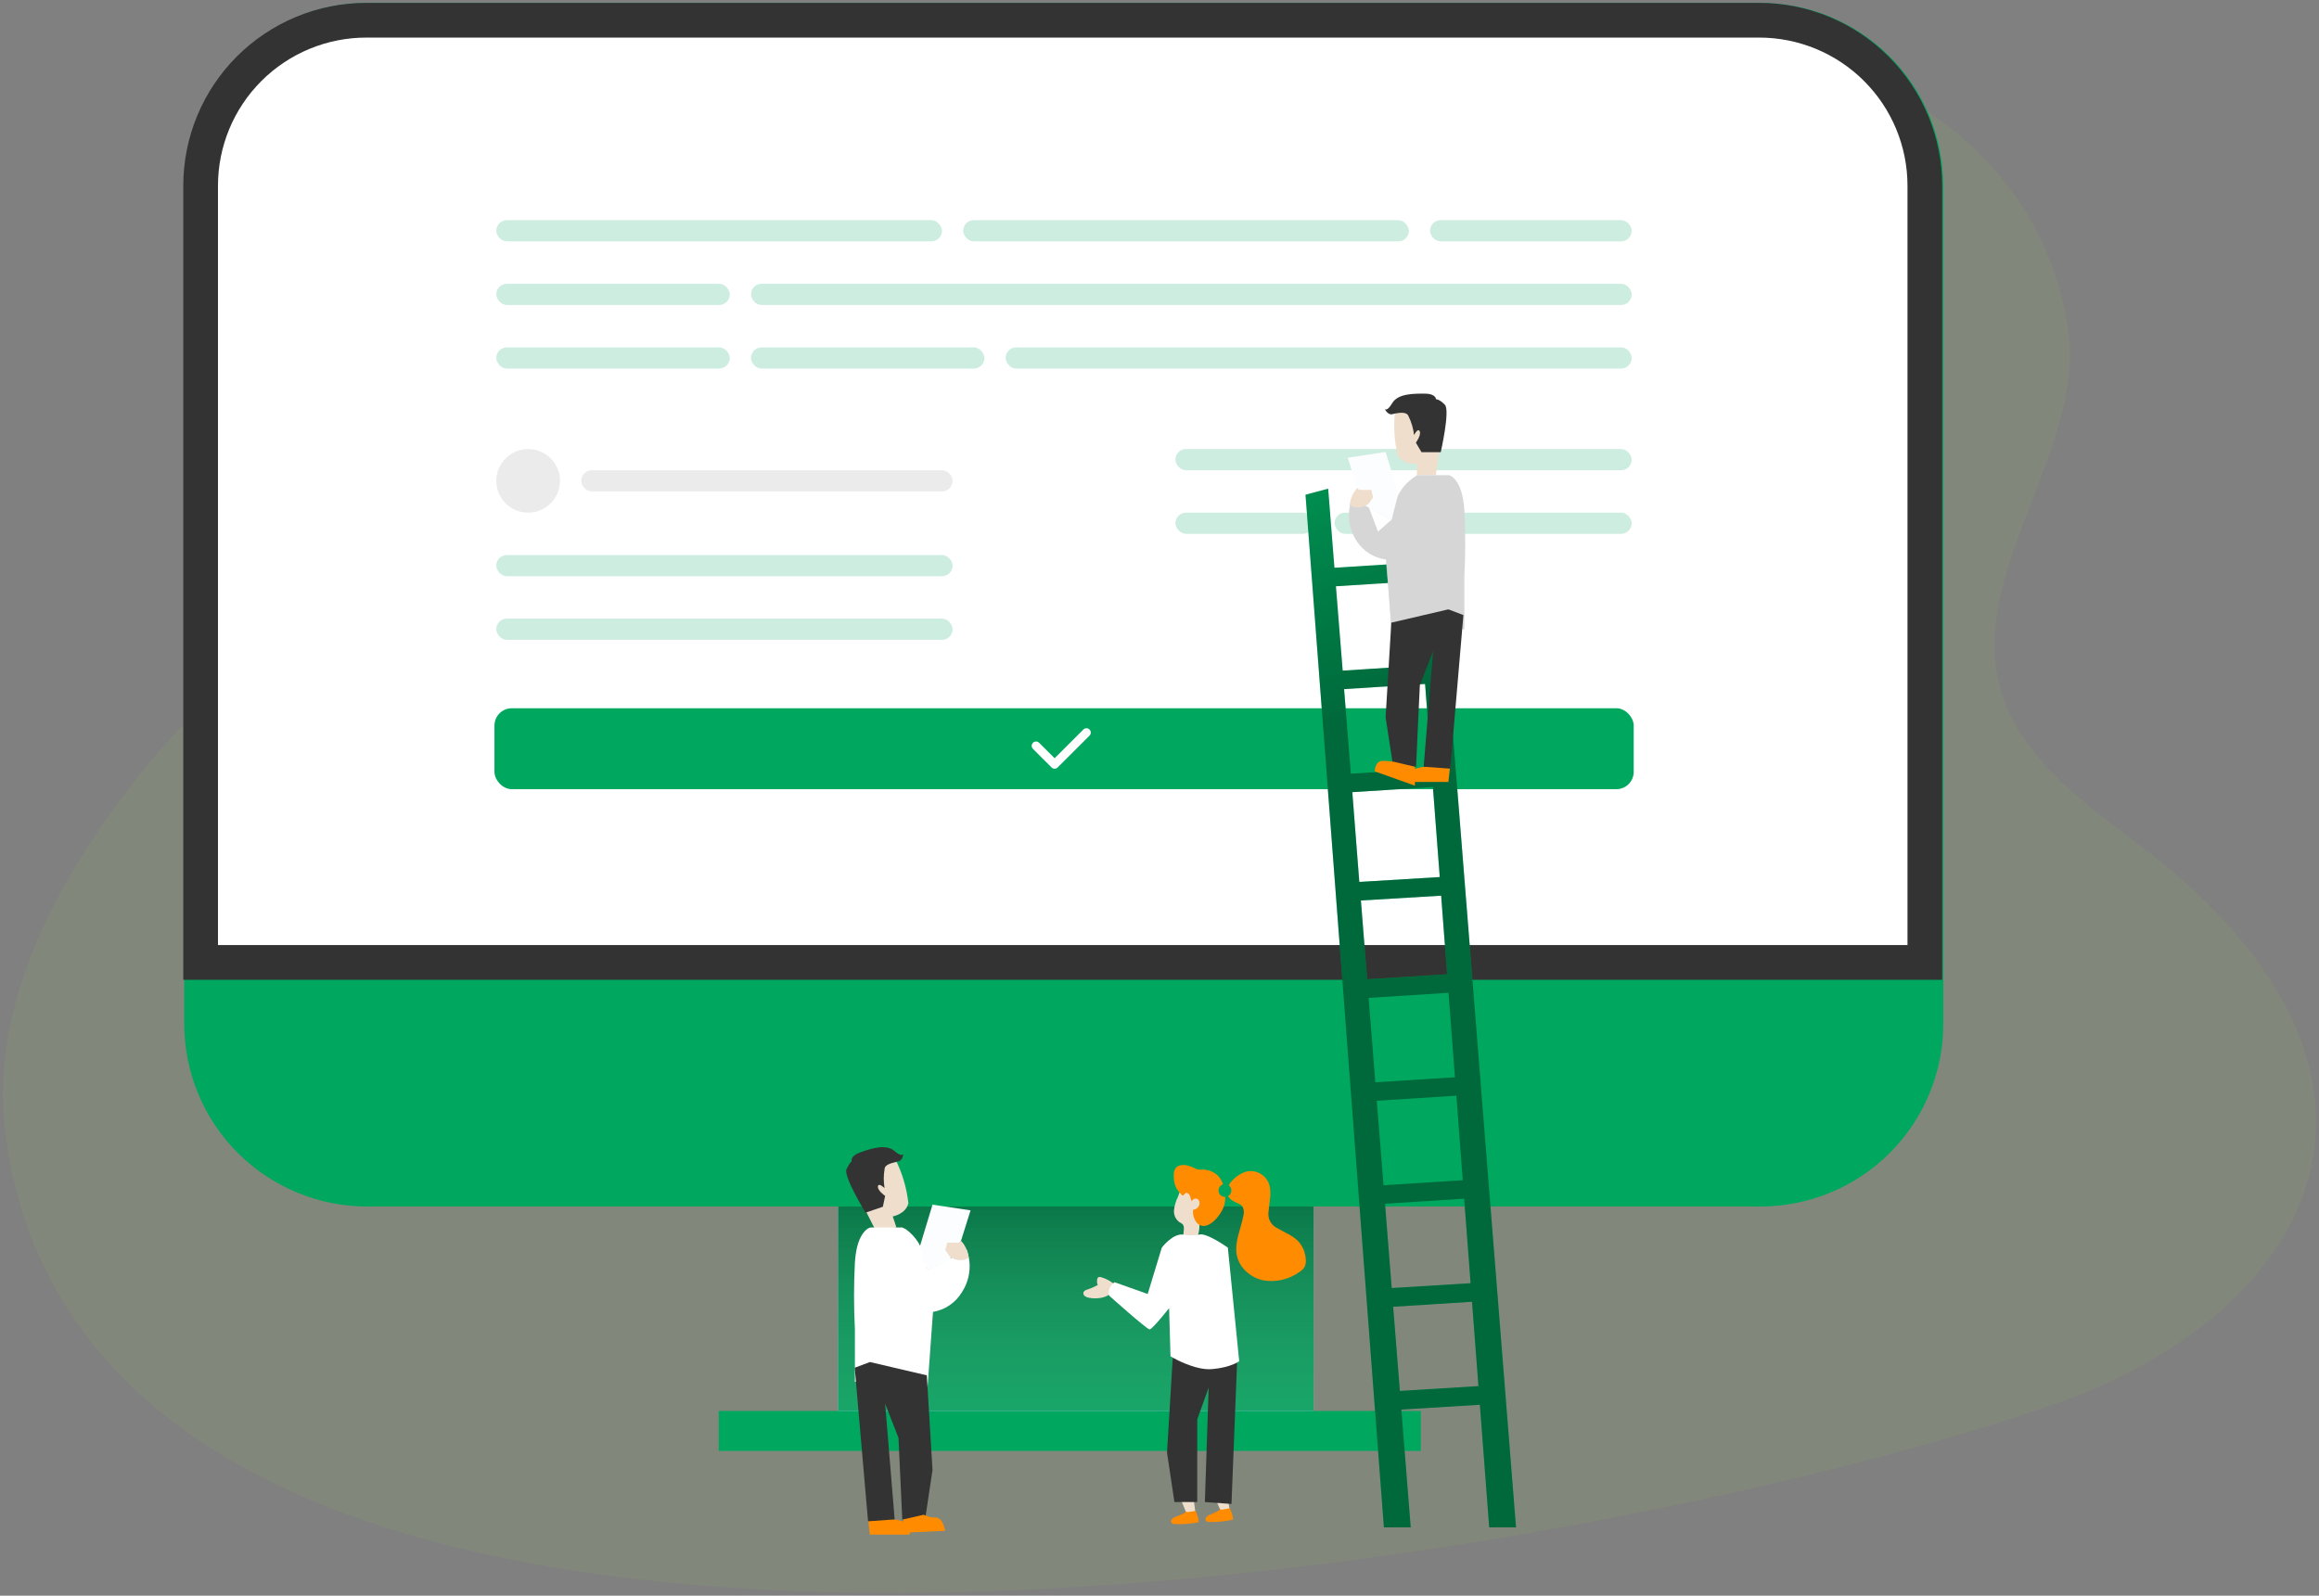 <svg width="401" height="276" viewBox="0 0 401 276" fill="none" xmlns="http://www.w3.org/2000/svg">
<rect x="0" y="0" width="401" height="276" fill="#808080" stroke="none"/>
<g clip-path="url(#clip0)">
<path opacity="0.12" d="M357.472 55.88C361.294 77.625 339.447 99.069 346.197 120.072C350.081 132.203 361.735 139.769 371.782 147.572C387.748 159.947 402.481 177.926 400.277 197.997C397.892 219.645 377.265 234.951 356.763 242.332C279.86 269.992 16.52 318.583 0.913 195.93C-2.059 172.486 11.416 149.256 26.537 131.087C38.565 116.641 105.562 51.711 130.051 39.589C239.134 -14.427 346.235 -8.128 357.472 55.88Z" fill="#8CC456"/>
<path d="M245.689 244.04H124.287V250.955H245.689V244.04Z" fill="#00A85F"/>
<path d="M227.144 188.699H144.944V244.04H227.144V188.699Z" fill="#68E1FD"/>
<path d="M227.144 188.699H144.944V244.04H227.144V188.699Z" fill="#00A85F"/>
<path d="M227.144 188.699H144.944V244.04H227.144V188.699Z" fill="url(#paint0_linear)"/>
<path d="M336.038 32.13V177.062C336.038 181.216 335.219 185.33 333.628 189.167C332.036 193.005 329.704 196.492 326.764 199.428C323.823 202.365 320.333 204.693 316.492 206.281C312.651 207.869 308.534 208.685 304.377 208.683H63.496C55.104 208.683 47.056 205.351 41.122 199.421C35.188 193.491 31.855 185.448 31.855 177.062V32.13C31.854 27.977 32.672 23.864 34.262 20.027C35.851 16.19 38.182 12.703 41.12 9.766C44.058 6.829 47.546 4.499 51.386 2.909C55.225 1.319 59.34 0.501 63.496 0.5H304.348C308.506 0.495 312.625 1.309 316.468 2.895C320.311 4.481 323.804 6.808 326.747 9.744C329.69 12.679 332.025 16.166 333.619 20.003C335.213 23.841 336.035 27.955 336.038 32.111V32.13Z" fill="#00A85F"/>
<path d="M332.842 32.13V166.463H34.693V32.13L34.693 32.13C34.692 28.371 35.432 24.649 36.871 21.176C38.31 17.703 40.419 14.547 43.079 11.888C45.739 9.229 48.896 7.12 52.372 5.681C55.847 4.242 59.572 3.501 63.334 3.5C63.334 3.5 63.334 3.5 63.334 3.5L304.152 3.5L304.156 3.5C307.92 3.495 311.648 4.232 315.128 5.668C318.607 7.104 321.769 9.21 324.432 11.868C327.096 14.525 329.21 17.68 330.653 21.154C332.096 24.628 332.84 28.352 332.842 32.113V32.13Z" fill="white" stroke="#333333" stroke-width="6"/>
<path d="M285.54 28.917H82.647C79.333 28.917 76.647 31.603 76.647 34.917V65.266C76.647 68.58 79.333 71.266 82.647 71.266H285.54C288.854 71.266 291.54 68.58 291.54 65.266V34.917C291.54 31.603 288.854 28.917 285.54 28.917Z" fill="white"/>
<rect opacity="0.2" x="85.821" y="38.083" width="77.064" height="3.667" rx="1.833" fill="#00A85F"/>
<rect opacity="0.2" x="85.821" y="49.083" width="40.367" height="3.667" rx="1.833" fill="#00A85F"/>
<rect opacity="0.2" x="129.858" y="49.083" width="152.294" height="3.667" rx="1.833" fill="#00A85F"/>
<rect opacity="0.2" x="85.821" y="60.083" width="40.367" height="3.667" rx="1.833" fill="#00A85F"/>
<rect opacity="0.2" x="129.858" y="60.083" width="40.367" height="3.667" rx="1.833" fill="#00A85F"/>
<rect opacity="0.2" x="173.895" y="60.083" width="108.257" height="3.667" rx="1.833" fill="#00A85F"/>
<rect opacity="0.2" x="166.555" y="38.083" width="77.064" height="3.667" rx="1.833" fill="#00A85F"/>
<rect opacity="0.2" x="247.289" y="38.083" width="34.862" height="3.667" rx="1.833" fill="#00A85F"/>
<path d="M285.326 68.5H200.078C196.764 68.5 194.078 71.186 194.078 74.5V95.5C194.078 98.814 196.764 101.5 200.078 101.5H285.326C288.639 101.5 291.326 98.814 291.326 95.5V74.5C291.326 71.186 288.639 68.5 285.326 68.5Z" fill="white"/>
<rect opacity="0.2" x="203.252" y="77.667" width="78.899" height="3.667" rx="1.833" fill="#00A85F"/>
<rect opacity="0.2" x="203.252" y="88.667" width="23.853" height="3.667" rx="1.833" fill="#00A85F"/>
<rect opacity="0.2" x="230.775" y="88.667" width="51.376" height="3.667" rx="1.833" fill="#00A85F"/>
<path d="M167.895 68.5H82.647C79.333 68.5 76.647 71.186 76.647 74.5V141.333C76.647 144.647 79.333 147.333 82.647 147.333H167.895C171.208 147.333 173.895 144.647 173.895 141.333V74.5C173.895 71.186 171.208 68.5 167.895 68.5Z" fill="white"/>
<rect x="85.5" y="122.5" width="197" height="14" rx="3" fill="#00A85F"/>
<path d="M179.151 129L182.362 132.208L187.867 126.708" stroke="white" stroke-width="1.5" stroke-linecap="round" stroke-linejoin="round"/>
<rect opacity="0.2" x="85.821" y="96" width="78.899" height="3.667" rx="1.833" fill="#00A85F"/>
<rect opacity="0.2" x="85.821" y="107" width="78.899" height="3.667" rx="1.833" fill="#00A85F"/>
<ellipse opacity="0.1" cx="91.326" cy="83.167" rx="5.505" ry="5.5" fill="#333333"/>
<rect opacity="0.1" x="100.5" y="81.333" width="64.22" height="3.667" rx="1.833" fill="#333333"/>
<path d="M257.512 264.183H262.15L247.859 84.52L243.94 85.573L244.829 97.312L230.746 98.2L229.664 84.52L225.745 85.573L239.303 264.183H243.94L242.323 243.802L255.919 242.967L255.715 239.74L242.066 240.58L240.905 226.021L254.861 225.138L254.662 221.921L240.652 222.785L239.497 208.197L253.181 207.329L257.512 264.183ZM231.004 101.403L245.086 100.505L246.193 115.093L232.174 115.995L231.004 101.403ZM232.417 119.193L246.426 118.295L247.533 132.946L233.592 133.819L232.417 119.193ZM233.84 137.017L247.776 136.124L248.961 151.697L235.049 152.541L233.84 137.017ZM235.326 155.749L249.204 154.919L250.233 168.507L236.408 169.375L235.326 155.749ZM236.661 172.598L250.476 171.719L251.583 186.326L237.822 187.195L236.661 172.598ZM239.239 204.999L238.074 190.393L251.831 189.514L252.938 204.131L239.239 204.999Z" fill="#00A85F"/>
<g opacity="0.61">
<path opacity="0.61" d="M257.512 264.183H262.15L247.859 84.52L243.94 85.573L244.829 97.312L230.746 98.2L229.664 84.52L225.745 85.573L239.303 264.183H243.94L242.323 243.802L255.919 242.967L255.715 239.74L242.066 240.58L240.905 226.021L254.861 225.138L254.662 221.921L240.652 222.785L239.497 208.197L253.181 207.329L257.512 264.183ZM231.004 101.403L245.086 100.505L246.193 115.093L232.174 115.995L231.004 101.403ZM232.417 119.193L246.426 118.295L247.533 132.946L233.592 133.819L232.417 119.193ZM233.84 137.017L247.776 136.124L248.961 151.697L235.049 152.541L233.84 137.017ZM235.326 155.749L249.204 154.919L250.233 168.507L236.408 169.375L235.326 155.749ZM236.661 172.598L250.476 171.719L251.583 186.326L237.822 187.195L236.661 172.598ZM239.239 204.999L238.074 190.393L251.831 189.514L252.938 204.131L239.239 204.999Z" fill="url(#paint1_linear)"/>
</g>
<path d="M250.782 132.286L250.452 135.246H243.61C243.61 135.246 243.051 133.538 244.299 133.111C244.984 132.869 245.689 132.692 246.407 132.582L250.782 132.286Z" fill="#FF8C00"/>
<path d="M241.24 70.976C240.925 73.626 241.089 76.31 241.726 78.901C242.107 79.392 242.613 79.773 243.191 80.004C243.769 80.236 244.398 80.309 245.013 80.216V82.186H248.286L249.685 72.321C249.685 72.321 244.532 65.75 241.24 70.976Z" fill="#F0DECD"/>
<path d="M243.547 71.962C244.062 72.992 244.391 74.106 244.518 75.252C244.518 75.252 245.173 73.936 245.489 74.592C245.805 75.247 244.833 76.567 244.833 76.567L245.805 78.207H249.131C249.131 78.207 250.777 71.01 249.854 70.02C248.932 69.03 248.31 69.05 248.31 69.05C248.31 69.05 248.31 68.079 246.334 68.079C244.358 68.079 241.731 68.079 240.745 69.724C239.759 71.369 239.429 70.695 239.429 70.695C239.429 70.695 239.987 71.913 240.842 71.617C241.046 71.568 243.216 70.976 243.547 71.962Z" fill="#333333"/>
<path d="M245.023 82.186H250.554C250.554 82.186 252.889 82.671 253.215 88.267C253.414 92.09 253.414 95.92 253.215 99.743V108.915L250.554 108.027L240.682 110.23L239.71 96.783C238.686 96.658 237.702 96.312 236.825 95.769C235.948 95.226 235.199 94.499 234.631 93.639C233.913 92.562 233.46 91.33 233.312 90.044C233.163 88.758 233.322 87.455 233.777 86.243L240.648 89.858L241.012 87.917C241.388 85.814 242.567 83.939 244.299 82.686L245.023 82.186Z" fill="#D6D6D6"/>
<path d="M234.694 84.423L233.053 79.163L239.599 78.173L241.803 85.341L240.648 89.858L236.724 87.815L234.694 84.423Z" fill="#FCFDFF"/>
<path d="M233.378 87.364C233.49 86.264 233.951 85.228 234.694 84.409L235.025 84.734H237.117L237.448 86.02L236.69 87.102C236.234 87.486 235.67 87.717 235.076 87.764C234.482 87.811 233.889 87.671 233.378 87.364Z" fill="#F0DECD"/>
<path d="M236.724 87.815L238.283 91.95L240.648 89.858L236.724 87.815Z" fill="white"/>
<path opacity="0.61" d="M239.599 96.55C239.599 96.55 244.887 94.575 244.887 91.29L246.208 106.387L240.609 107.712L239.599 96.55Z" fill="#D6D6D6"/>
<path d="M240.585 107.697L239.599 124.07L240.915 132.616H244.863L245.518 118.514L247.82 112.593L246.179 132.616L250.782 132.946L253.05 106.382L250.452 105.397L240.585 107.697Z" fill="#333333"/>
<path d="M244.663 132.616V135.892L237.724 133.417C237.724 133.417 237.724 131.607 239.069 131.607C239.798 131.602 240.525 131.669 241.24 131.805L244.663 132.616Z" fill="#FF8C00"/>
<path d="M150.081 262.475L150.421 265.426H157.268C157.268 265.426 157.827 263.718 156.574 263.291C155.892 263.048 155.187 262.873 154.471 262.766L150.081 262.475Z" fill="#FF8C00"/>
<path d="M154.835 200.535C156.025 202.904 156.783 205.466 157.074 208.1C156.681 209.973 154.374 210.4 154.374 210.4L155 212.274L151.713 213.424L147.236 204.548C147.236 204.548 150.033 196.624 154.835 200.535Z" fill="#F0DECD"/>
<path d="M152.961 202.214C152.772 203.301 152.772 204.412 152.961 205.499C152.961 205.499 151.907 204.48 151.81 205.203C151.713 205.926 153.058 206.848 153.058 206.848L152.665 208.721L149.674 209.741C149.674 209.741 145.789 203.432 146.381 202.214C146.974 200.996 147.27 200.865 147.27 200.865C147.27 200.865 146.94 199.943 148.814 199.288C150.688 198.633 153.184 197.832 154.641 199.06C156.098 200.287 156.185 199.545 156.185 199.545C156.185 199.545 156.185 200.86 155.132 200.894C155.234 201.03 152.961 201.161 152.961 202.214Z" fill="#333333"/>
<path d="M156.02 212.308H150.494C150.494 212.308 148.159 212.793 147.828 218.388C147.629 222.209 147.629 226.039 147.828 229.86V239.032L150.494 238.144L160.361 240.347L161.333 226.905C162.354 226.737 163.326 226.35 164.184 225.771C165.041 225.192 165.763 224.435 166.3 223.551C167.017 222.473 167.468 221.24 167.616 219.954C167.765 218.668 167.607 217.364 167.155 216.151L160.279 219.766L159.915 217.825C159.537 215.724 158.359 213.85 156.627 212.599L156.02 212.308Z" fill="white"/>
<path d="M166.189 214.574L167.83 209.347L161.25 208.362L159.079 215.53L160.264 219.834L164.212 217.864L166.189 214.574Z" fill="#FCFDFF"/>
<path d="M167.5 217.568C167.392 216.465 166.931 215.427 166.184 214.608L165.858 214.938H163.785L163.455 216.219L164.212 217.301C164.665 217.68 165.225 217.909 165.813 217.957C166.402 218.005 166.991 217.869 167.5 217.568Z" fill="#F0DECD"/>
<path opacity="0.61" d="M165.25 226.837C165.25 226.837 159.986 224.867 159.986 221.576L160.414 239.396L164.264 240.25L165.25 226.837Z" fill="url(#paint2_linear)"/>
<path d="M160.264 237.882L161.25 254.255L159.968 262.8H156.02L155.365 248.698L153.058 242.778L154.704 262.8L150.101 263.13L147.799 236.566L150.426 235.581L160.264 237.882Z" fill="#333333"/>
<path d="M156.219 262.8V265.105L163.421 264.775C163.421 264.775 163.095 262.475 161.779 262.475C161.069 262.497 160.365 262.329 159.74 261.99L156.219 262.8Z" fill="#FF8C00"/>
<path d="M168.212 217.864C168.212 217.864 167.11 222.464 165.784 221.809C165.411 221.603 165.085 221.323 164.825 220.984C164.566 220.646 164.38 220.258 164.279 219.844L168.212 217.864Z" fill="url(#paint3_linear)"/>
<path d="M212.162 258.153L212.682 261.552L211.251 261.719L209.696 258.12L212.162 258.153Z" fill="#F0DECD"/>
<path d="M210.827 261.218C210.893 261.16 210.952 261.094 211.003 261.022C211.074 261.065 211.153 261.093 211.235 261.104C211.317 261.114 211.401 261.108 211.48 261.084L212.191 260.96C212.318 260.947 212.442 260.913 212.558 260.86C212.566 260.855 212.575 260.853 212.584 260.853C212.593 260.853 212.603 260.855 212.61 260.86L212.768 261.156C213.026 261.679 213.177 262.249 213.211 262.832C211.857 263.151 210.466 263.286 209.076 263.233C208.965 263.246 208.851 263.231 208.748 263.187C208.644 263.144 208.553 263.074 208.485 262.984C208.459 262.924 208.445 262.859 208.445 262.793C208.445 262.728 208.459 262.663 208.485 262.602C208.55 262.464 208.642 262.34 208.756 262.238C208.87 262.136 209.003 262.059 209.148 262.01C209.515 261.853 209.892 261.729 210.254 261.533C210.46 261.458 210.653 261.351 210.827 261.218Z" fill="#FF8C00"/>
<path d="M206.312 258.586L206.761 261.994L205.33 262.133L203.847 258.5L206.312 258.586Z" fill="#F0DECD"/>
<path d="M202.785 234.882L201.799 251.255L203.081 259.8H207.029V245.5L209 240L208.345 259.8L212.948 260.13L214 233.5L212.623 232.581L202.785 234.882Z" fill="#333333"/>
<path d="M191.851 221.535C191.393 221.263 190.9 221.053 190.387 220.91C190.306 220.875 190.219 220.86 190.132 220.866C190.045 220.872 189.961 220.898 189.886 220.943C189.806 221.018 189.754 221.117 189.738 221.225C189.657 221.572 189.685 221.936 189.819 222.266C189.24 222.584 188.633 222.849 188.007 223.058C187.876 223.08 187.751 223.129 187.64 223.203C187.529 223.276 187.435 223.371 187.363 223.483C187.323 223.6 187.32 223.725 187.353 223.844C187.387 223.962 187.455 224.068 187.549 224.147C187.739 224.3 187.966 224.402 188.207 224.443C189.781 224.81 192.342 224.443 192.714 222.562C192.795 222.151 192.647 222.084 192.318 221.841C192.166 221.731 192.013 221.631 191.851 221.535Z" fill="#F0DECD"/>
<path d="M203.693 207.004C203.332 207.719 203.101 208.494 203.011 209.291C202.97 209.689 203.033 210.092 203.195 210.458C203.356 210.825 203.61 211.143 203.932 211.381C204.126 211.474 204.309 211.589 204.475 211.725C205.048 212.317 204.39 213.391 204.724 214.155C204.853 214.406 205.071 214.6 205.336 214.698C205.601 214.796 205.893 214.791 206.154 214.685C206.413 214.568 206.642 214.394 206.826 214.177C207.009 213.96 207.141 213.704 207.213 213.429C207.361 212.874 207.427 212.3 207.409 211.725L207.466 208.302C207.546 207.542 207.428 206.774 207.123 206.073C206.917 205.715 206.617 205.422 206.255 205.225C205.893 205.027 205.483 204.934 205.072 204.956C204.223 205.08 203.979 206.331 203.693 207.004Z" fill="#F0DECD"/>
<path d="M191.77 224.08C191.77 224.08 198.323 229.937 198.79 229.937C199.258 229.937 202.162 226.257 202.162 226.257L202.401 234.592C203.211 235.068 204.054 235.486 204.924 235.843C206.355 236.425 208.134 236.964 209.693 236.797C212.879 236.506 214.281 235.437 214.281 235.437L212.321 215.802C212.321 215.802 208.611 213.133 207.342 213.539C206.435 213.702 205.506 213.702 204.599 213.539C202.768 213.296 200.894 215.802 200.894 215.802L198.461 223.813L192.738 221.779C192.363 222.019 192.069 222.368 191.896 222.779C191.723 223.19 191.679 223.643 191.77 224.08Z" fill="white"/>
<path d="M202.968 203.318C202.925 202.888 203.026 202.455 203.254 202.087C203.698 201.471 204.595 201.414 205.334 201.581C205.842 201.721 206.334 201.913 206.803 202.154C207.145 202.297 207.519 202.345 207.886 202.292C208.86 202.279 209.805 202.631 210.533 203.28C211.525 204.235 211.763 205.624 211.863 206.932C211.973 208.412 211.305 209.634 210.342 210.751C209.507 211.735 208 212.699 206.917 211.458C206.438 210.825 206.22 210.032 206.307 209.243C206.568 209.222 206.816 209.118 207.014 208.946C207.212 208.774 207.351 208.544 207.409 208.288C207.448 208.129 207.442 207.962 207.391 207.807C207.339 207.651 207.244 207.513 207.118 207.41C207.04 207.362 206.953 207.33 206.863 207.316C206.773 207.302 206.681 207.306 206.592 207.328C206.503 207.349 206.42 207.389 206.346 207.443C206.273 207.497 206.211 207.565 206.164 207.644C206.136 207.693 206.113 207.746 206.097 207.801C205.941 207.487 205.829 207.153 205.763 206.808C205.634 206.479 205.219 206.192 204.948 206.412C204.79 206.541 204.695 206.813 204.495 206.77C204.428 206.746 204.37 206.703 204.328 206.646C203.932 206.265 203.598 205.825 203.336 205.343C203.097 204.771 202.973 204.158 202.968 203.538C202.973 203.476 202.968 203.395 202.968 203.318Z" fill="#FF8C00"/>
<path d="M215.846 202.574C216.535 202.489 217.233 202.618 217.846 202.944C218.459 203.269 218.958 203.775 219.275 204.393C220.033 205.944 219.49 207.772 219.366 209.496C219.252 210.094 219.346 210.712 219.63 211.25C219.914 211.788 220.373 212.213 220.93 212.456C222.146 213.186 223.539 213.678 224.512 214.714C225.276 215.566 225.727 216.654 225.79 217.797C225.853 218.276 225.77 218.762 225.552 219.191C225.338 219.507 225.06 219.774 224.736 219.974C223.84 220.627 222.823 221.094 221.744 221.348C220.666 221.603 219.547 221.639 218.455 221.454C216.289 221.01 214.339 219.33 213.881 217.158C213.404 214.866 214.563 212.589 215.002 210.293C215.085 210.024 215.112 209.741 215.081 209.461C215.051 209.181 214.964 208.91 214.825 208.665C214.463 208.188 213.785 208.064 213.266 207.753C210.413 206.078 213.757 202.87 215.846 202.574Z" fill="#FF8C00"/>
<path d="M211.792 204.803H211.835C212.433 204.803 212.917 205.288 212.917 205.887V205.93C212.917 206.528 212.433 207.013 211.835 207.013H211.792C211.194 207.013 210.709 206.528 210.709 205.93V205.887C210.709 205.288 211.194 204.803 211.792 204.803Z" fill="#00A85F"/>
<path d="M204.915 261.627C204.983 261.569 205.043 261.503 205.096 261.431C205.167 261.475 205.245 261.505 205.327 261.517C205.409 261.529 205.493 261.524 205.573 261.503L206.289 261.398C206.416 261.384 206.54 261.35 206.656 261.297H206.708L206.856 261.598C207.103 262.127 207.243 262.7 207.266 263.283C205.905 263.575 204.511 263.679 203.122 263.594C203.011 263.607 202.898 263.59 202.796 263.544C202.693 263.499 202.605 263.427 202.54 263.336C202.514 263.276 202.5 263.211 202.5 263.145C202.5 263.079 202.514 263.014 202.54 262.954C202.608 262.818 202.703 262.697 202.818 262.598C202.934 262.499 203.068 262.423 203.212 262.376C203.584 262.228 203.966 262.109 204.328 261.937C204.537 261.861 204.734 261.756 204.915 261.627Z" fill="#FF8C00"/>
</g>
<defs>
<linearGradient id="paint0_linear" x1="186.044" y1="199.647" x2="186.044" y2="274.127" gradientUnits="userSpaceOnUse">
<stop stop-opacity="0.4"/>
<stop offset="1" stop-color="white" stop-opacity="0"/>
</linearGradient>
<linearGradient id="paint1_linear" x1="283.127" y1="280.421" x2="184.199" y2="14.749" gradientUnits="userSpaceOnUse">
<stop offset="0.58"/>
<stop offset="0.78" stop-opacity="0.16"/>
</linearGradient>
<linearGradient id="paint2_linear" x1="1784.92" y1="1573.34" x2="1598.15" y2="1579.91" gradientUnits="userSpaceOnUse">
<stop offset="0.36" stop-color="#00272E"/>
<stop offset="1" stop-color="#69B9EB" stop-opacity="0"/>
</linearGradient>
<linearGradient id="paint3_linear" x1="1327.71" y1="2015.03" x2="1308.8" y2="2064.35" gradientUnits="userSpaceOnUse">
<stop stop-opacity="0"/>
<stop offset="0.91" stop-opacity="0.8"/>
<stop offset="1"/>
</linearGradient>
<clipPath id="clip0">
<rect width="400" height="275" fill="white" transform="translate(0.5 0.5)"/>
</clipPath>
</defs>
</svg>
